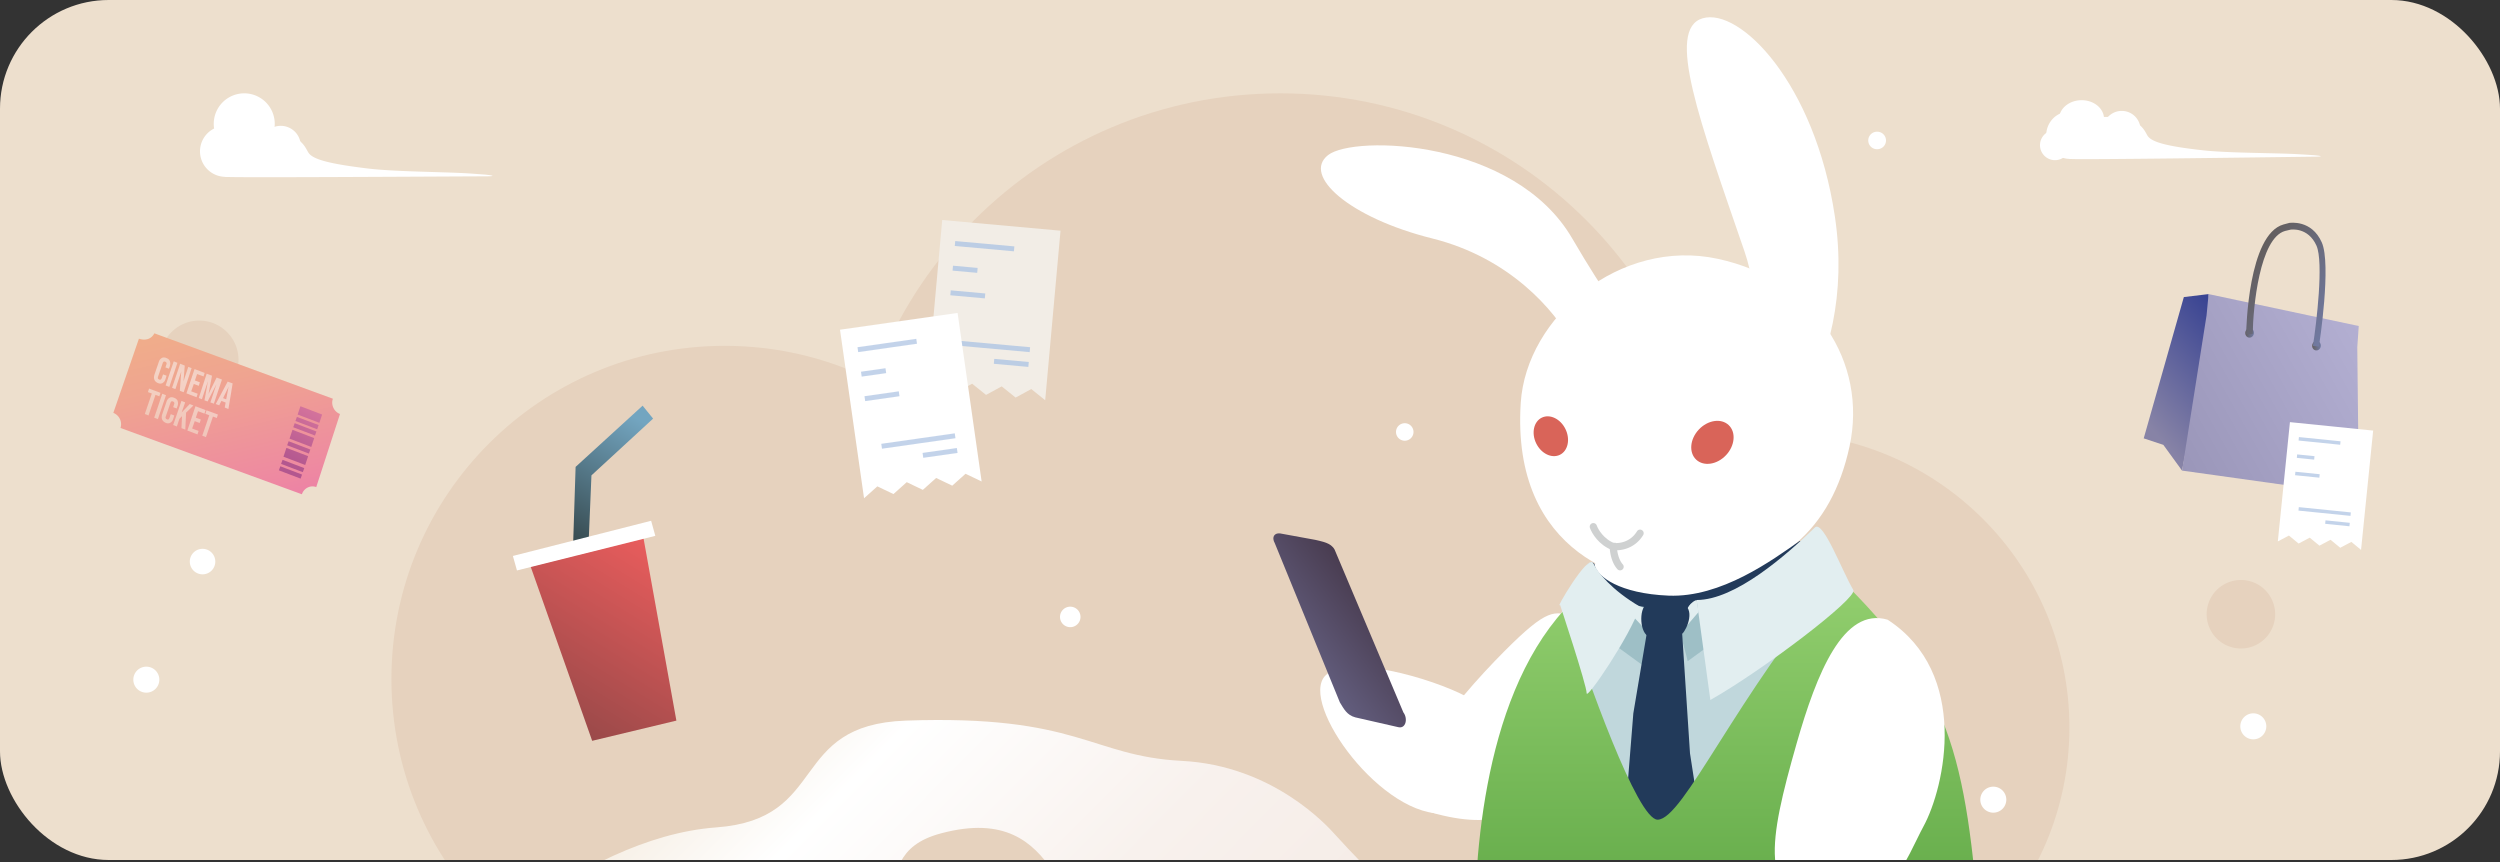 <svg width="345" height="119" viewBox="0 0 345 119" fill="none" xmlns="http://www.w3.org/2000/svg">
    <rect x="0" y="0" width="345" height="119" fill="#333333" stroke="none"/>
    <g clip-path="url(#b04veeoowa)">
        <rect width="345" height="118.68" rx="15" fill="#EDDFCD"/>
        <path d="M176.663 132.319c32.982 0 59.719-26.737 59.719-59.72 0-32.982-26.737-59.719-59.719-59.719s-59.72 26.737-59.72 59.72c0 32.982 26.738 59.719 59.72 59.719z" fill="#E6D2BE"/>
        <path d="M244.869 141.117c22.484 0 40.71-18.227 40.71-40.71 0-22.484-18.226-40.71-40.71-40.71-22.483 0-40.71 18.226-40.71 40.71 0 22.483 18.227 40.71 40.71 40.71zM100.004 139.702c25.399 0 45.989-20.59 45.989-45.989 0-25.398-20.59-45.988-45.989-45.988-25.399 0-45.988 20.59-45.988 45.988 0 25.399 20.59 45.989 45.988 45.989z" fill="#E6D2BE"/>
        <path d="M98.853 114.181c15.65-1.142 9.822-14.167 26.171-14.738 23.879-.835 25.451 4.898 38.046 5.557 12.594.637 20.103 8.983 21.151 10.147 10.302 11.312 9.931 8.588 19.099 13.332 0 0-25.168 6.546-34.27 5.689-9.102-.856-6.613-6.787-15.148-5.93-8.535.856-6.483-17.901-24.01-13.245-12.704 3.361.982 15.771-23.793 19.263-9.473 1.34-45.38.923-45.38.923s18.729-19.571 38.134-20.998z" fill="url(#bb3q4zy1lb)"/>
        <path d="M207.547 89.932c6.138-6.181 6.921-5.527 9.604-4.916 8.473 1.932 0 17.385-3.466 22.794-2.508 3.913-6.524 6.847-15.382 4.529-8.858-2.318 2.385-15.5 9.244-22.407z" fill="#fff"/>
        <path d="M265.343 138.92c3.042-32.486-7.486-55.773-15.343-61.663-5.415-5.264-18.9-12.002-30.794 1.504-10.265 11.656-12.791 45.37-10.51 60.159h56.647zM216.967 32.907c9.354 16.066 11.749 14.345 7.141 19.949l-7.141-5.567c-2.465-4.52-8.647-11.715-19.312-14.382-11.505-2.876-17.965-8.697-14.381-11.505 3.585-2.807 25.717-2.194 33.693 11.505z" fill="#fff"/>
        <path d="M237.053 35.717c-13.475-2.911-26.422 8.02-27.189 19.864-1.355 20.932 14.846 25.68 22.964 24.987 12.56-1.07 19.907-7.384 22.41-18.968s-4.709-22.971-18.185-25.883z" fill="#fff"/>
        <path d="M222.64 75.411v-.5l-.077.994.077-.494zm4.105-1.549a.5.5 0 1 0-.851-.524l.851.524zm-3.771 1.049h-.334v1h.334v-1zm-.411.994c.909.14 2.973-.08 4.182-2.043l-.851-.524c-.932 1.514-2.526 1.68-3.178 1.579l-.153.988z" fill="#CFD1D1"/>
        <path d="M253.209 29.843c3.232 21.592-9.805 35.495-17.266 39.61l-5.375-9.175c7.159-2.987 14.372-13.365 10.175-25.574-6.155-17.908-10.91-30.67-5.78-32.178 5.131-1.508 15.489 8.904 18.246 27.317z" fill="#fff"/>
        <ellipse cx="3.271" cy="2.578" rx="3.271" ry="2.578" transform="matrix(-.684 .73 .73 .684 236.67 56.894)" fill="#D96459"/>
        <ellipse cx="2.852" cy="2.248" rx="2.852" ry="2.248" transform="scale(-1 1) rotate(-64.138 -59.334 204.29)" fill="#D96459"/>
        <path d="M219.88 72.68c.23.657 1.104 2.13 2.76 2.76" stroke="#CFD1D1" stroke-linecap="round"/>
        <path d="M223.186 78.532a.5.5 0 1 0 .747-.664l-.747.664zm-1.046-3.092c0 .33.051.857.201 1.415.148.554.405 1.183.845 1.677l.747-.664c-.296-.334-.499-.797-.626-1.272a4.771 4.771 0 0 1-.167-1.156h-1z" fill="#CFD1D1"/>
        <path d="M229.879 84.836c-9.075-.825-11.312-4.525-11.312-5.656.377-1.885 1.509-1.76 1.509-1.13.377 1.507 3.393 3.864 10.18 4.147 7.239.301 14.328-4.902 18.098-7.541.252 0 .754.15.754.754 0 .754.754.754.754 1.131s-5.278 6.787-19.983 8.295z" fill="#223A5A"/>
        <path d="M229.503 121.41c-18.991-.678-14.454-28.279-11.312-41.475 0 0 2.338 3.544 11.689 4.147 9.351.603 17.47-4.273 20.361-6.787 6.409 16.59 10.934 45.246-20.738 44.115z" fill="#C0D7DC"/>
        <path d="M232.896 84.082c.377-1.131 1.131-.754 1.131-1.131 2.111.603 4.399-.754 5.278-1.508l1.886 3.77-8.295 6.033c-.377-1.76-1.056-3.469-.754-3.77.377-.378-.345-.096.754-3.394zM227.994 85.59c-.377-1.13-1.131-.754-1.131-1.13-2.112.602-4.399-.755-5.279-1.51l-1.885 3.771 8.295 6.033c.377-1.76 1.056-3.469.754-3.77-.377-.377.345-.096-.754-3.394z" fill="#9EBFC6"/>
        <path d="M232.142 87.098c.158-3.378 1.495-4.172 1.998-4.298l.264 1.66-2.262 2.638zM227.994 87.853c-.294-3.673-1.171-4.007-1.674-4.133l-.92 1.38 2.594 2.753z" fill="#E2EEF0"/>
        <path d="M227.617 87.853c-1.319-.33-1.509-3.771-.377-4.525 1.885-.754 2.639-.754 4.901 0 1.81.603.754 3.393 0 4.147-1.508.755-3.016.755-4.524.378z" fill="#223A5A"/>
        <path d="m228.748 115-4.269-5.06.92-11.5 1.841-10.965h4.901l1.078 16.485.92 5.98-5.391 5.06z" fill="#223A5A"/>
        <path d="M228.748 113.115c-2.781 0-9.678-19.23-12.82-29.033-11.688 12.82-12.568 36.071-12.442 47.131l69.754-1.885c-1.885-25.262-4.148-34.689-19.607-49.77-13.951 16.213-21.333 33.557-24.885 33.557z" fill="url(#tzae6ow6kc)"/>
        <path d="M247.94 102.58c2.761-9.66 6.441-18.86 12.554-17.06 11.367 7.4 7.94 23.056 4.926 28.56-2.18 3.982-5.074 12.958-13.883 11.311-8.81-1.646-7.534-9.032-3.597-22.811z" fill="#fff"/>
        <path d="M219.88 77.74c.569 1.217 2.527 3.698 6.44 5.98-1.423 4.183-7.36 12.873-7.36 11.96 0-1.14-3.68-12.234-3.68-12.234-.92 1.194 3.888-7.227 4.6-5.706zM236.028 96.6l-1.888-13.8c5.323 0 12.327-6.148 16.372-10.062 1.174-.757 3.682 6.03 5.248 8.682.64 1.085-12.42 11.04-19.732 15.18z" fill="#E2EEF0"/>
        <path d="M182.893 93.237c2.96-3.059 14.698.354 19.507 2.903 6.51 9.482.446 14.316-2.76 16.1-8.74.92-20.446-15.18-16.747-19.003z" fill="#fff"/>
        <path d="m187.04 98.998 5.899 1.346c1.07.276 1.38-1.173.725-2.036l-9.488-22.46c-.517-.965-1.725-1.103-2.656-1.345l-4.899-.897c-.69-.069-1.208.449-.69 1.38l8.97 21.942c.552.897.966 1.76 2.139 2.07z" fill="url(#cy8co9vr7d)"/>
        <path d="M309.246 89.493a4.727 4.727 0 1 0 0-9.454 4.727 4.727 0 0 0 0 9.454z" fill="#E6D2BE"/>
        <path d="M287.276 19c1.715-.014 3.096-1.183 3.084-2.612-.011-1.43-1.41-2.577-3.125-2.564-1.715.014-3.096 1.184-3.085 2.612.012 1.43 1.411 2.577 3.126 2.564z" fill="#fff"/>
        <path d="M285.659 21.93a3.278 3.278 0 1 0 0-6.556 3.278 3.278 0 0 0 0 6.556zM292.801 20.481a2.588 2.588 0 1 0 0-5.176 2.588 2.588 0 0 0 0 5.176z" fill="#fff"/>
        <path d="M283.59 22.103a2.07 2.07 0 1 0 0-4.14 2.07 2.07 0 0 0 0 4.14z" fill="#fff"/>
        <path d="M319.263 21.62c-7.797.103-33.155.448-33.603.31-.518-.138-.794-5.244 2.553-5.623 6.969-.828 7.59 1.518 8.142 2.415.552.897 2.725 1.483 7.797 2.035 3.277.345 8.935.345 12.213.483.793.035 1.897.104 2.898.173 1.242.103 1.414.207 0 .207zM275.034 112.148a1.794 1.794 0 1 0 0-3.587 1.794 1.794 0 0 0 0 3.587zM241.293 64.36a1.794 1.794 0 1 0 0-3.588 1.794 1.794 0 0 0 0 3.588zM310.914 102.028a1.794 1.794 0 1 0 0-3.587 1.794 1.794 0 0 0 0 3.587zM20.194 95.588a1.794 1.794 0 1 0 0-3.588 1.794 1.794 0 0 0 0 3.588zM193.856 60.818a1.207 1.207 0 1 0 0-2.414 1.207 1.207 0 0 0 0 2.414zM259.026 20.59a1.207 1.207 0 1 0 0-2.413 1.207 1.207 0 0 0 0 2.414z" fill="#fff"/>
        <path d="M27.497 55.074a5.417 5.417 0 1 0 0-10.834 5.417 5.417 0 0 0 0 10.834z" fill="#E6D2BE"/>
        <path d="M33.706 21.298a4.209 4.209 0 1 0 0-8.418 4.209 4.209 0 0 0 0 8.418z" fill="#fff"/>
        <path d="M31.119 24.403a3.519 3.519 0 1 0 0-7.038 3.519 3.519 0 0 0 0 7.038zM38.743 22.885a2.76 2.76 0 1 0 0-5.52 2.76 2.76 0 0 0 0 5.52z" fill="#fff"/>
        <path d="M66.895 24.334c-8.315.035-35.328.207-35.811.069-.552-.172-.794-5.589 2.794-6.003 7.418-.828 8.073 1.69 8.66 2.622.552.966 2.863 1.587 8.314 2.243 3.52.413 9.522.448 13.007.62.862.035 2.035.138 3.07.207 1.277.139 1.484.242-.034.242zM147.695 86.549a1.414 1.414 0 1 0 0-2.828 1.414 1.414 0 0 0 0 2.828zM27.91 79.258a1.76 1.76 0 1 0 0-3.519 1.76 1.76 0 0 0 0 3.519z" fill="#fff"/>
        <path d="m146.352 31.836-16.326-1.476-2.115 23.399 2.164-1.176 1.917 1.545 2.164-1.176 1.918 1.545 2.163-1.176 1.918 1.545 2.164-1.176 1.917 1.545 2.116-23.4z" fill="#F2EDE6"/>
        <path fill="#BCCDE4" d="m131.821 33.265 8.163.738-.062.68-8.162-.738zM131.951 46.993l10.203.922-.061.68-10.204-.922zM131.514 36.666l3.401.307-.061.68-3.401-.307zM131.206 40.068l4.762.43-.062.68-4.762-.43zM137.209 49.525l4.762.43-.062.68-4.761-.43z"/>
        <path d="m132.147 43.185-16.227 2.316 3.319 23.258 1.835-1.641 2.222 1.063 1.835-1.642 2.221 1.063 1.836-1.642 2.221 1.063 1.836-1.642 2.221 1.063-3.319-23.259z" fill="#fff"/>
        <path fill="#C3D3EA" d="m118.334 47.916 8.114-1.158.096.676-8.114 1.158zM121.616 61.246l10.142-1.447.097.676-10.142 1.447zM118.816 51.297l3.38-.482.097.676-3.38.482zM119.299 54.677l4.733-.675.097.676-4.734.675zM127.314 62.502l4.733-.675.096.676-4.733.675z"/>
        <path d="m81.089 78.232-2.09-.28.435-13.523 9.246-8.447 1.448 1.786L81.62 65.6l-.532 12.632z" fill="url(#4265dnfnke)"/>
        <path d="m93.34 99.445-11.62 2.787-8.876-25.131 15.742-4.036 4.755 26.38z" fill="url(#kksy7vuiyf)"/>
        <path d="m90.432 73.947-19.09 4.776-.565-2.001 19.079-4.856.576 2.08z" fill="#fff"/>
        <path d="m21.306 46 24.623 9.02v.026c-.28.839.177 1.779.99 2.084l-3.277 10.087c-.813-.304-1.703.153-1.982.992L16.63 59.06a1.687 1.687 0 0 0-.99-2.084l3.532-10.24s1.423.584 2.134-.737z" fill="url(#ftvae4k3qg)"/>
        <path opacity=".6" d="M21.307 52.403c-.077-.203-.077-.406 0-.686l.61-1.778a.895.895 0 0 1 .406-.534c.178-.102.381-.102.635 0s.407.229.483.432c.076.203.076.406 0 .686l-.127.356-.483-.178.127-.381c.077-.203.026-.33-.152-.407-.178-.076-.28 0-.356.204l-.635 1.854c-.076.204-.026.33.152.407.178.076.28 0 .356-.203l.178-.508.483.177-.153.483a.895.895 0 0 1-.406.534c-.178.101-.381.101-.636 0-.228-.102-.406-.254-.482-.458zm2.668-2.54.508.203-1.118 3.328-.508-.203 1.118-3.329zm.89.33.634.254-.177 2.185.66-2.007.457.178-1.092 3.328-.534-.203.204-2.668-.814 2.44-.457-.179 1.118-3.328zm1.981.737 1.398.533-.153.483-.89-.33-.304.889.686.254-.152.483-.687-.254-.355 1.016.89.33-.153.483-1.398-.533 1.118-3.354zm1.677.635.737.28-.483 2.515 1.118-2.262.737.28-1.118 3.329-.483-.178.839-2.516-1.22 2.389-.432-.153.483-2.668-.838 2.516-.433-.178 1.093-3.354zm2.897 1.093.686.254-.584 3.532-.509-.204.127-.686-.584-.229-.305.61-.483-.178 1.652-3.1zm-.203 2.439.33-1.728-.762 1.575.432.153zm-10.266-.788-.534-.203.153-.483 1.575.585-.152.482-.534-.203-.965 2.846-.509-.203.966-2.82zm1.448.026.508.203-1.117 3.303-.509-.203 1.118-3.303zm-.025 3.557c-.076-.203-.076-.407 0-.686l.61-1.779a.894.894 0 0 1 .406-.533c.178-.102.381-.102.636 0 .254.101.406.228.482.431.077.204.077.407 0 .687l-.127.355-.483-.177.128-.382c.076-.203.025-.33-.153-.406-.178-.077-.28 0-.356.203l-.635 1.855c-.076.203-.025.33.153.407.177.076.28 0 .355-.204l.178-.508.483.178-.152.483a.895.895 0 0 1-.407.533c-.178.102-.381.102-.635 0-.254-.127-.407-.28-.483-.457zm2.668-2.567.508.204-.483 1.397 1.118-1.169.509.204-1.017.99-.101 2.338-.534-.203.076-1.651-.355.355-.356 1.068-.509-.204 1.144-3.329zm1.931.737 1.398.534-.153.483-.89-.33-.304.889.686.254-.152.483-.686-.254-.356 1.016.89.33-.153.483-1.398-.533 1.118-3.355zm1.906 1.245-.534-.203.153-.483 1.575.585-.152.483-.534-.204-.965 2.846-.509-.203.966-2.82z" fill="url(#ghydbhb1wh)"/>
        <path d="m44.074 58.35-2.999-1.144.381-1.144 2.999 1.144-.381 1.143zm-.102.304-2.998-1.118-.204.56 2.999 1.143.203-.585zm-.305.89L40.67 58.4l-.204.56 2.999 1.143.203-.56zm-.305.915-2.998-1.144-.407 1.22 2.999 1.143.406-1.22zm-.534 1.575L39.83 60.89l-.203.56 2.998 1.143.203-.56zM41.99 64.6l-2.998-1.143-.204.559 2.999 1.143.203-.559zm-.305.89-2.998-1.144-.204.56 2.999 1.143.203-.56zm.839-2.541-2.999-1.144-.406 1.22 2.998 1.143.407-1.22z" fill="url(#9rmdtqme8i)"/>
        <path d="m304.783 40.585-3.412.409-5.539 19.5 2.709.895 2.582 3.553 3.991-20.611-.331-3.746z" fill="url(#9jh1jzwdej)"/>
        <path d="m304.783 40.585 20.724 4.406-.202 2.934.22 20.432-24.402-3.415 3.383-21.433.277-2.924z" fill="url(#r65tk987bk)"/>
        <path d="M310.357 46.592c.328.044.632-.21.679-.567.048-.358-.179-.682-.506-.726-.328-.044-.632.21-.68.568-.047.357.18.681.507.725z" fill="url(#umj1gvv5al)"/>
        <path d="M319.59 48.357c.327.043.631-.21.679-.568.047-.357-.18-.682-.507-.726-.328-.043-.632.211-.679.568-.048.357.179.682.507.726z" fill="url(#i5qv4b1zhm)"/>
        <path d="M309.972 46.088c.001-.575.284-13.741 5.143-15.11l.822-.22c.074.01 3.046-.498 4.469 2.694 1.333 3.016-.311 13.944-.407 14.383l-.816-.108c.484-3.062 1.503-11.564.486-13.838-1.165-2.583-3.517-2.197-3.554-2.202l-.779.185c-3.487.975-4.419 10.517-4.459 14.214l-.905.002z" fill="url(#zffqo4np9n)"/>
        <path d="m327.496 59.421-11.485-1.166-1.671 16.462 1.533-.811 1.338 1.103 1.533-.812 1.339 1.103 1.532-.811 1.339 1.103 1.533-.812 1.338 1.103 1.671-16.462z" fill="#fff"/>
        <path fill="#C3D3EA" d="m317.252 60.315 5.743.583-.049.478-5.743-.582zM317.237 69.984l7.178.729-.048.478-7.179-.728zM317.009 62.708l2.393.243-.049.478-2.393-.242zM316.767 65.101l3.35.34-.049.479-3.35-.34zM320.921 71.808l3.35.34-.049.478-3.35-.34z"/>
    </g>
    <defs>
        <linearGradient id="bb3q4zy1lb" x1="98.03" y1="97.587" x2="166.431" y2="165.563" gradientUnits="userSpaceOnUse">
            <stop offset=".018" stop-color="#F6EEE3"/>
            <stop offset=".219" stop-color="#fff"/>
            <stop offset=".581" stop-color="#F8F1ED"/>
            <stop offset=".999" stop-color="#F4EAE4"/>
        </linearGradient>
        <linearGradient id="tzae6ow6kc" x1="238.358" y1="79.558" x2="238.358" y2="131.213" gradientUnits="userSpaceOnUse">
            <stop stop-color="#93CF6F"/>
            <stop offset="1" stop-color="#5DA644"/>
        </linearGradient>
        <linearGradient id="cy8co9vr7d" x1="189.719" y1="83.2" x2="179.986" y2="90.447" gradientUnits="userSpaceOnUse">
            <stop stop-color="#493C50"/>
            <stop offset="1" stop-color="#625D7D"/>
        </linearGradient>
        <linearGradient id="4265dnfnke" x1="79.958" y1="74.389" x2="89.056" y2="58.434" gradientUnits="userSpaceOnUse">
            <stop stop-color="#394E54"/>
            <stop offset="1" stop-color="#73A5C0"/>
        </linearGradient>
        <linearGradient id="kksy7vuiyf" x1="76.189" y1="100.931" x2="92.049" y2="75.18" gradientUnits="userSpaceOnUse">
            <stop stop-color="#954848"/>
            <stop offset="1" stop-color="#EB5D5D"/>
        </linearGradient>
        <linearGradient id="ftvae4k3qg" x1="34.21" y1="69.906" x2="28.399" y2="44.381" gradientUnits="userSpaceOnUse">
            <stop stop-color="#ED82A5"/>
            <stop offset=".153" stop-color="#EE8BA0"/>
            <stop offset=".679" stop-color="#EFA490"/>
            <stop offset=".999" stop-color="#F0AD8A"/>
        </linearGradient>
        <linearGradient id="ghydbhb1wh" x1="24.669" y1="59.103" x2="27.418" y2="50.908" gradientUnits="userSpaceOnUse">
            <stop stop-color="#F1E3D1"/>
            <stop offset=".806" stop-color="#F8F1ED"/>
            <stop offset=".999" stop-color="#F4EAE4"/>
        </linearGradient>
        <linearGradient id="9rmdtqme8i" x1="39.089" y1="65.251" x2="43.842" y2="56.864" gradientUnits="userSpaceOnUse">
            <stop offset=".187" stop-color="#B3578F"/>
            <stop offset="1" stop-color="#D4739C"/>
        </linearGradient>
        <linearGradient id="9jh1jzwdej" x1="294.886" y1="59.417" x2="309.921" y2="46.579" gradientUnits="userSpaceOnUse">
            <stop offset=".085" stop-color="#8783A6"/>
            <stop offset="1" stop-color="#374292"/>
        </linearGradient>
        <linearGradient id="r65tk987bk" x1="300.79" y1="64.326" x2="327.805" y2="49.022" gradientUnits="userSpaceOnUse">
            <stop stop-color="#9A96B9"/>
            <stop offset="1" stop-color="#B3AFD2"/>
        </linearGradient>
        <linearGradient id="umj1gvv5al" x1="309.874" y1="45.828" x2="311.057" y2="46.093" gradientUnits="userSpaceOnUse">
            <stop stop-color="#635E5E"/>
            <stop offset="1" stop-color="#717AA2"/>
        </linearGradient>
        <linearGradient id="i5qv4b1zhm" x1="319.068" y1="47.616" x2="320.266" y2="47.775" gradientUnits="userSpaceOnUse">
            <stop stop-color="#635E5E"/>
            <stop offset="1" stop-color="#717AA2"/>
        </linearGradient>
        <linearGradient id="zffqo4np9n" x1="310.787" y1="36.066" x2="322.697" y2="43.737" gradientUnits="userSpaceOnUse">
            <stop stop-color="#635E5E"/>
            <stop offset="1" stop-color="#717AA2"/>
        </linearGradient>
        <clipPath id="b04veeoowa">
            <rect width="345" height="118.68" rx="15" fill="#fff"/>
        </clipPath>
    </defs>
</svg>
